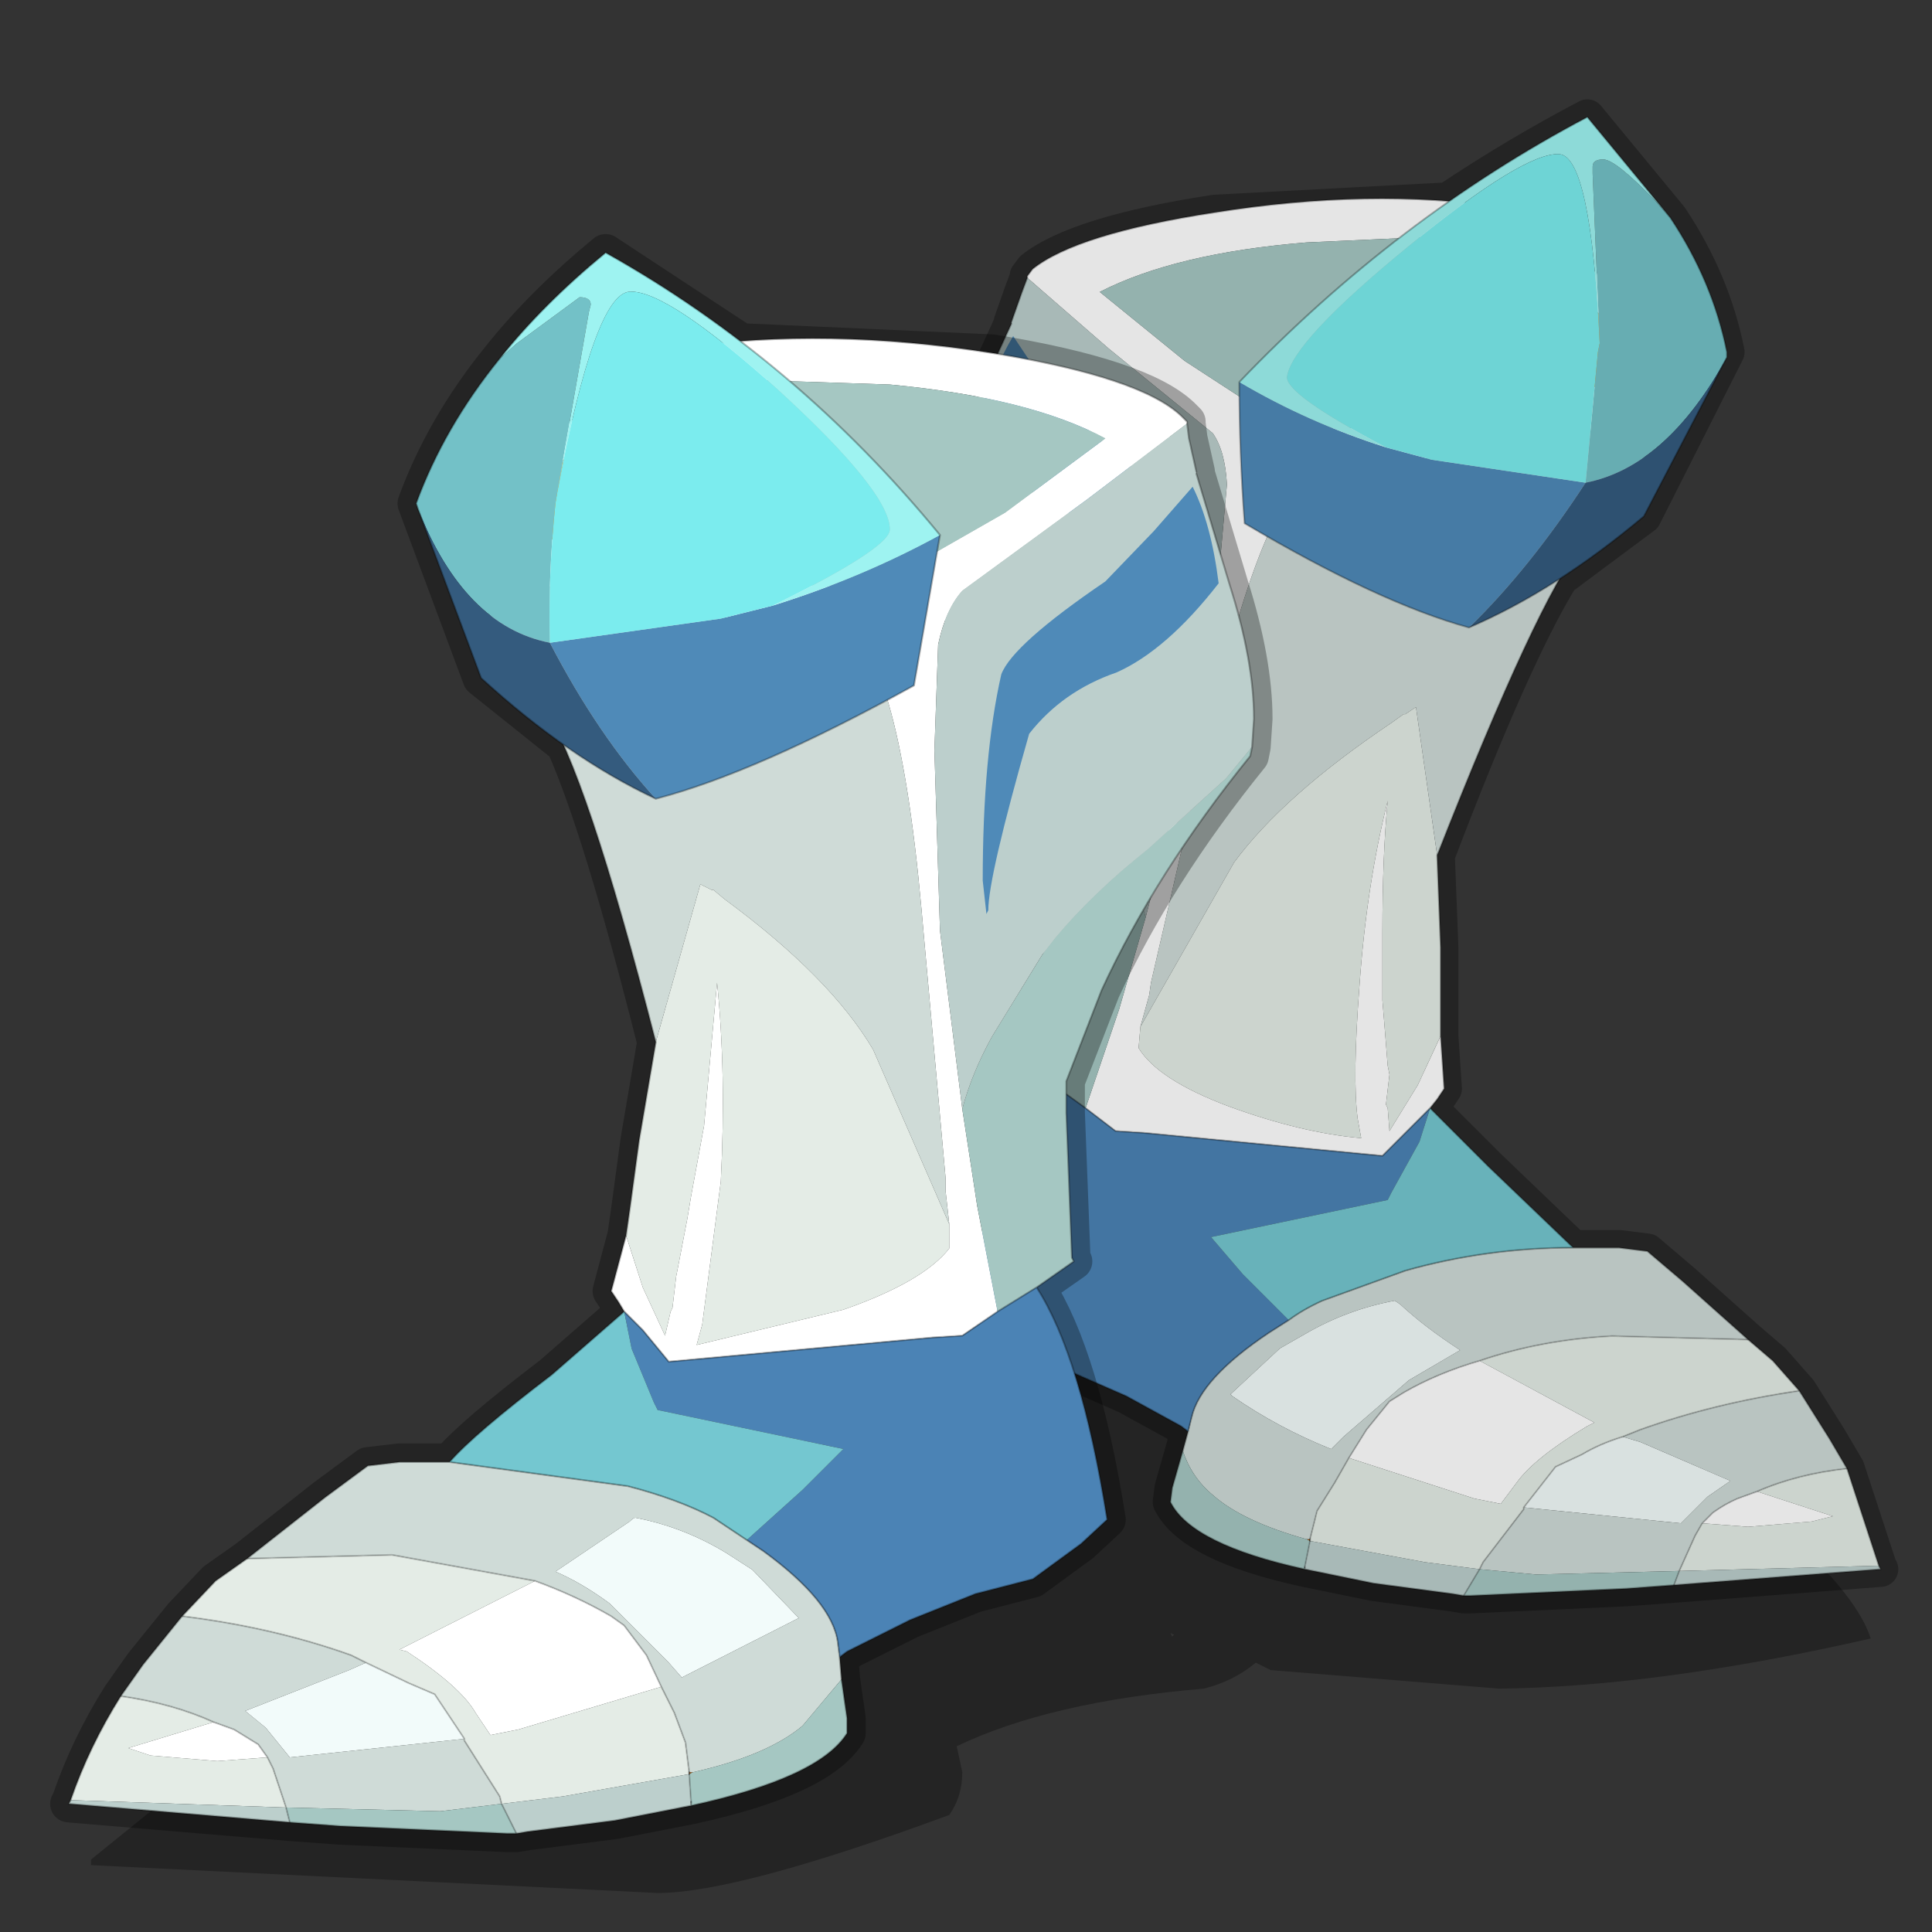 <?xml version="1.0" encoding="UTF-8" standalone="no"?>
<svg xmlns:xlink="http://www.w3.org/1999/xlink" height="520.0px" width="520.0px" xmlns="http://www.w3.org/2000/svg">
  <rect width="100%" height="100%" fill="#333333" stroke="none"/>
  <g transform="matrix(10.0, 0.0, 0.0, 10.0, 0.0, 0.0)">
    <use height="52.0" transform="matrix(1.0, 0.0, 0.0, 1.0, 0.0, 0.0)" width="52.0" xlink:href="#sprite0"/>
  </g>
  <defs>
    <g id="sprite0" transform="matrix(1.0, 0.0, 0.0, 1.0, 0.0, 0.0)">
      <use height="52.0" transform="matrix(1.0, 0.0, 0.0, 1.0, 0.0, 0.0)" width="52.0" xlink:href="#sprite1"/>
      <use height="14.25" transform="matrix(1.0, 0.0, 0.0, 1.0, 2.45, 36.7)" width="47.9" xlink:href="#shape1"/>
      <use height="42.85" transform="matrix(0.951, 0.0, 0.0, 0.951, 24.369, 2.674)" width="28.1" xlink:href="#sprite2"/>
      <use height="43.55" transform="matrix(1.0, 0.0, 0.0, 1.0, 1.35, 6.3)" width="32.9" xlink:href="#shape3"/>
    </g>
    <g id="sprite1" transform="matrix(1.0, 0.0, 0.0, 1.0, 0.0, 0.0)">
      <use height="52.0" transform="matrix(1.0, 0.0, 0.0, 1.0, 0.0, 0.0)" width="52.0" xlink:href="#shape0"/>
    </g>
    <g id="shape0" transform="matrix(1.0, 0.0, 0.0, 1.0, 0.0, 0.0)">
      <path d="M52.0 0.0 L52.0 52.0 0.0 52.0 0.0 0.0 52.0 0.0" fill="#ffba2e" fill-opacity="0.0" fill-rule="evenodd" stroke="none"/>
    </g>
    <g id="shape1" transform="matrix(1.0, 0.0, 0.0, 1.0, -2.45, -36.7)">
      <path d="M33.1 37.5 Q37.2 35.7 42.7 37.95 45.85 39.25 48.2 41.35 50.0 43.0 50.35 44.1 44.65 45.4 40.35 45.45 L34.2 44.95 33.8 44.75 Q33.2 45.25 32.4 45.45 28.25 45.8 25.75 47.0 L25.9 47.7 Q25.9 48.35 25.55 48.85 19.85 50.95 17.7 50.95 L2.45 50.2 2.45 50.05 4.55 48.35 7.35 46.35 10.55 44.85 13.75 43.5 20.95 39.35 Q25.85 36.75 29.65 36.75 31.75 36.8 33.1 37.5 M31.5 43.95 L31.55 44.05 31.6 44.0 31.5 43.95" fill="#000000" fill-opacity="0.302" fill-rule="evenodd" stroke="none"/>
    </g>
    <g id="sprite2" transform="matrix(1.0, 0.0, 0.0, 1.0, 0.4, 0.5)">
      <use height="42.85" transform="matrix(1.0, 0.0, 0.0, 1.0, -0.4, -0.5)" width="28.1" xlink:href="#shape2"/>
    </g>
    <g id="shape2" transform="matrix(1.0, 0.0, 0.0, 1.0, 0.4, 0.5)">
      <path d="M20.5 11.3 L18.15 13.05 Q16.8 15.25 14.65 20.9 L14.75 23.5 14.75 25.3 14.75 26.0 14.85 27.5 14.65 27.8 14.45 28.05 16.1 29.7 18.5 32.0 19.8 32.0 20.6 32.1 21.6 32.95 23.45 34.6 24.15 35.2 24.9 36.05 25.75 37.4 26.25 38.25 27.15 41.0 27.2 41.1 21.35 41.55 20.0 41.65 15.6 41.85 15.4 41.85 15.1 41.8 12.85 41.5 10.9 41.1 Q7.7 40.4 7.1 39.2 L7.15 38.8 7.45 37.75 7.6 37.2 7.4 37.05 5.85 36.2 4.25 35.5 2.8 35.15 1.7 34.2 1.1 33.55 Q2.4 29.2 3.8 27.4 L2.95 26.7 3.0 26.65 3.65 22.8 3.75 21.95 3.2 19.5 Q2.15 16.45 0.15 13.35 L0.1 13.1 0.15 12.35 Q0.4 10.8 1.25 8.8 L2.6 5.85 2.6 5.8 2.9 4.95 3.05 4.55 3.05 4.5 3.2 4.3 Q4.45 3.3 8.35 2.7 L14.95 2.35 Q16.9 1.05 18.9 0.0 L21.25 2.85 Q22.45 4.65 22.85 6.65 L20.5 11.3 Z" fill="none" stroke="#000000" stroke-linecap="round" stroke-linejoin="round" stroke-opacity="0.302" stroke-width="1.0"/>
      <path d="M21.9 7.3 L21.95 7.3 22.0 7.25 21.9 7.3" fill="#c99b07" fill-rule="evenodd" stroke="none"/>
      <path d="M12.9 8.8 L17.35 8.45 19.85 7.3 20.05 7.15 Q20.35 6.3 18.3 4.8 17.15 3.85 16.4 3.45 L16.3 3.4 Q14.55 5.35 12.9 8.8" fill="#be6d0a" fill-rule="evenodd" stroke="none"/>
      <path d="M11.05 40.25 L10.95 40.25 11.05 40.3 11.05 40.25" fill="#8f4700" fill-rule="evenodd" stroke="none"/>
      <path d="M21.9 7.3 L22.0 7.25 Q21.15 6.0 19.15 4.4 L17.4 3.15 16.85 2.85 16.5 2.55 Q12.75 2.0 8.35 2.7 4.45 3.3 3.2 4.3 L3.05 4.5 3.05 4.55 5.35 6.55 8.3 8.95 Q8.65 9.45 8.7 10.4 L8.45 13.2 7.6 18.0 6.4 22.65 5.65 25.25 4.7 28.05 5.55 28.7 6.35 28.75 13.1 29.4 13.95 28.55 14.45 28.05 14.65 27.8 14.85 27.5 14.75 26.0 14.1 27.4 13.3 28.7 13.25 28.05 13.2 27.95 13.3 27.1 13.25 26.85 13.15 25.6 13.1 25.0 13.1 23.1 Q13.1 20.9 13.25 19.35 12.65 21.75 12.45 24.6 12.25 27.2 12.4 28.35 L12.5 28.9 Q10.8 28.75 8.75 28.0 6.75 27.25 6.2 26.35 L6.25 25.75 6.5 24.85 6.55 24.5 8.2 17.35 Q9.8 10.3 11.45 9.8 L12.5 9.8 17.45 9.45 Q20.05 8.65 21.9 7.3 M16.3 3.4 L16.4 3.45 Q17.15 3.85 18.3 4.8 20.35 6.3 20.05 7.15 L19.85 7.3 17.35 8.45 12.9 8.8 11.2 8.8 10.8 8.75 10.4 8.7 9.65 8.3 7.5 6.9 5.1 4.95 Q7.25 3.85 10.95 3.55 L15.35 3.35 16.15 3.35 16.3 3.4 M15.85 35.2 Q14.65 35.55 13.7 36.1 L13.3 36.35 12.65 37.15 12.15 37.95 15.7 39.1 16.45 39.25 16.9 38.65 Q17.4 37.95 18.9 37.05 L19.1 36.95 15.85 35.2 M23.7 38.9 L23.15 39.1 Q22.8 39.25 22.45 39.5 L22.15 39.8 23.45 39.9 25.25 39.75 25.85 39.6 23.7 38.9" fill="#e5e5e5" fill-rule="evenodd" stroke="none"/>
      <path d="M13.45 33.5 Q12.1 33.75 10.9 34.45 L10.2 34.85 8.8 36.15 8.85 36.2 Q10.15 37.1 11.65 37.7 L12.0 37.35 13.85 35.75 15.3 34.9 Q14.3 34.25 13.6 33.6 L13.45 33.5 M19.9 37.35 Q19.25 37.55 18.75 37.85 L18.0 38.2 17.1 39.35 21.55 39.8 22.3 39.05 22.95 38.6 20.4 37.5 19.9 37.35" fill="#d9e1e0" fill-rule="evenodd" stroke="none"/>
      <path d="M14.65 20.9 L14.05 16.7 13.75 16.9 13.7 16.9 13.35 17.15 Q10.3 19.2 8.9 21.1 L6.25 25.75 6.2 26.35 Q6.75 27.25 8.75 28.0 10.8 28.75 12.5 28.9 L12.4 28.35 Q12.25 27.2 12.45 24.6 12.65 21.75 13.25 19.35 13.1 20.9 13.1 23.1 L13.1 25.0 13.15 25.6 13.25 26.85 13.3 27.1 13.2 27.95 13.25 28.05 13.3 28.7 14.1 27.4 14.75 26.0 14.75 25.3 14.75 23.5 14.65 20.9 M23.45 34.6 L19.6 34.5 Q17.6 34.6 15.85 35.2 L19.1 36.95 18.9 37.05 Q17.4 37.95 16.9 38.65 L16.45 39.25 15.7 39.1 12.15 37.95 11.75 38.65 11.25 39.45 11.05 40.25 11.05 40.3 14.3 40.9 15.85 41.1 15.95 40.9 17.1 39.4 17.1 39.35 18.0 38.2 18.75 37.85 Q19.25 37.55 19.9 37.35 L20.4 37.15 Q22.5 36.4 24.9 36.05 L24.15 35.2 23.45 34.6 M27.15 41.0 L26.25 38.25 Q24.85 38.4 23.7 38.9 L25.85 39.6 25.25 39.75 23.45 39.9 22.15 39.8 21.95 40.15 21.5 41.15 27.15 41.0" fill="#ccd4ce" fill-rule="evenodd" stroke="none"/>
      <path d="M21.95 7.3 L21.9 7.3 Q20.05 8.65 17.45 9.45 L12.5 9.8 11.45 9.8 Q9.8 10.3 8.2 17.35 L6.55 24.5 6.5 24.85 6.25 25.75 8.9 21.1 Q10.3 19.2 13.35 17.15 L13.7 16.9 13.75 16.9 14.05 16.7 14.65 20.9 Q17.5 13.65 18.75 12.1 20.05 10.5 21.95 7.3 M10.45 34.05 L9.9 34.4 Q7.95 35.7 7.7 36.8 L7.6 37.2 7.45 37.75 Q7.7 38.5 8.3 39.0 9.15 39.75 10.95 40.25 L11.05 40.25 11.25 39.45 11.75 38.65 12.15 37.95 12.65 37.15 13.3 36.35 13.7 36.1 Q14.65 35.55 15.85 35.2 17.6 34.6 19.6 34.5 L23.45 34.6 21.6 32.95 20.6 32.1 19.8 32.0 18.5 32.0 Q16.05 32.0 13.75 32.65 L11.4 33.5 Q10.85 33.75 10.45 34.05 M13.45 33.5 L13.6 33.6 Q14.3 34.25 15.3 34.9 L13.85 35.75 12.0 37.35 11.65 37.7 Q10.15 37.1 8.85 36.2 L8.8 36.15 10.2 34.85 10.9 34.45 Q12.1 33.75 13.45 33.5 M26.25 38.25 L25.75 37.4 24.9 36.05 Q22.5 36.4 20.4 37.15 L19.9 37.35 20.4 37.5 22.95 38.6 22.3 39.05 21.55 39.8 17.1 39.35 17.1 39.4 15.95 40.9 15.85 41.1 17.45 41.25 21.5 41.15 21.95 40.15 22.15 39.8 22.45 39.5 Q22.8 39.25 23.15 39.1 L23.7 38.9 Q24.85 38.4 26.25 38.25" fill="#b9c4c1" fill-rule="evenodd" stroke="none"/>
      <path d="M12.9 8.8 Q14.55 5.35 16.3 3.4 L16.15 3.35 15.35 3.35 10.95 3.55 Q7.25 3.85 5.1 4.95 L7.5 6.9 9.65 8.3 10.4 8.7 10.8 8.75 11.2 8.8 12.9 8.8 M6.4 22.65 L5.85 20.8 4.85 18.6 4.55 18.15 Q3.8 17.0 2.5 15.8 L0.65 13.9 0.1 13.1 0.15 13.35 Q2.15 16.45 3.2 19.5 L3.75 21.95 3.65 22.8 3.0 26.65 2.95 26.7 3.8 27.4 4.7 28.05 5.65 25.25 6.4 22.65 M10.95 40.25 Q9.15 39.75 8.3 39.0 7.7 38.5 7.45 37.75 L7.15 38.8 7.1 39.2 Q7.7 40.4 10.9 41.1 L10.9 41.05 11.05 40.3 10.95 40.25 M15.4 41.85 L15.6 41.85 20.0 41.65 21.35 41.55 21.5 41.15 17.45 41.25 15.85 41.1 15.4 41.85" fill="#94b2ae" fill-rule="evenodd" stroke="none"/>
      <path d="M3.05 4.55 L2.9 4.95 2.6 5.8 2.6 5.85 1.25 8.8 Q0.4 10.8 0.15 12.35 L0.1 13.1 0.65 13.9 2.5 15.8 Q3.8 17.0 4.55 18.15 L4.85 18.6 5.85 20.8 6.4 22.65 7.6 18.0 8.45 13.2 8.7 10.4 Q8.65 9.45 8.3 8.95 L5.35 6.55 3.05 4.55 M11.05 40.3 L10.9 41.05 10.9 41.1 12.85 41.5 15.1 41.8 15.4 41.85 15.85 41.1 14.3 40.9 11.05 40.3 M21.35 41.55 L27.2 41.1 27.15 41.0 21.5 41.15 21.35 41.55" fill="#a8b9b7" fill-rule="evenodd" stroke="none"/>
      <path d="M4.7 28.05 L3.8 27.4 Q2.4 29.2 1.1 33.55 L1.7 34.2 2.8 35.15 4.25 35.5 5.85 36.2 7.4 37.05 7.6 37.2 7.7 36.8 Q7.95 35.7 9.9 34.4 L10.45 34.05 9.15 32.75 8.25 31.7 13.25 30.65 13.35 30.45 14.15 29.0 14.45 28.05 13.95 28.55 13.1 29.4 6.35 28.75 5.55 28.7 4.7 28.05" fill="#4375a2" fill-rule="evenodd" stroke="none"/>
      <path d="M14.45 28.05 L14.15 29.0 13.35 30.45 13.25 30.65 8.25 31.7 9.15 32.75 10.45 34.05 Q10.85 33.75 11.4 33.5 L13.75 32.65 Q16.05 32.0 18.5 32.0 L16.1 29.7 14.45 28.05" fill="#68b2ba" fill-rule="evenodd" stroke="none"/>
      <path d="M22.0 7.25 L21.95 7.3 Q20.05 10.5 18.75 12.1 17.5 13.65 14.65 20.9 L14.75 23.5 14.75 25.3 14.75 26.0 14.85 27.5 14.65 27.8 14.45 28.05 16.1 29.7 18.5 32.0 Q16.05 32.0 13.75 32.65 L11.4 33.5 Q10.85 33.75 10.45 34.05 L9.9 34.4 Q7.95 35.7 7.7 36.8 L7.6 37.2 7.4 37.05 5.85 36.2 4.25 35.5 2.8 35.15 1.7 34.2 1.1 33.55 Q2.4 29.2 3.8 27.4 L2.95 26.7 3.0 26.65 3.65 22.8 3.75 21.95 3.2 19.5 Q2.15 16.45 0.15 13.35 L0.1 13.1 0.15 12.35 Q0.4 10.8 1.25 8.8 L2.6 5.85 M3.05 4.55 L3.05 4.5 3.2 4.3 Q4.45 3.3 8.35 2.7 12.75 2.0 16.5 2.55 L16.85 2.85 17.4 3.15 19.15 4.4 Q21.15 6.0 22.0 7.25 M2.6 5.8 L2.9 4.95 3.05 4.55 M3.8 27.4 L4.7 28.05 5.55 28.7 6.35 28.75 13.1 29.4 13.95 28.55 14.45 28.05 M18.5 32.0 L19.8 32.0 20.6 32.1 21.6 32.95 23.45 34.6 M7.45 37.75 L7.6 37.2 M10.9 41.1 Q7.7 40.4 7.1 39.2 L7.15 38.8 7.45 37.75 M11.05 40.3 L11.05 40.25 M10.9 41.05 L10.9 41.1 12.85 41.5 15.1 41.8 15.4 41.85 15.6 41.85 20.0 41.65 21.35 41.55 27.2 41.1 27.15 41.0 26.25 38.25 25.75 37.4 24.9 36.05 24.15 35.2 23.45 34.6" fill="none" stroke="#000000" stroke-linecap="round" stroke-linejoin="round" stroke-opacity="0.302" stroke-width="0.05"/>
      <path d="M23.45 34.6 L19.6 34.5 Q17.6 34.6 15.85 35.2 14.65 35.55 13.7 36.1 L13.3 36.35 12.65 37.15 12.15 37.95 11.75 38.65 11.25 39.45 11.05 40.25 M11.05 40.3 L10.9 41.05 M19.9 37.35 Q19.25 37.55 18.75 37.85 L18.0 38.2 17.1 39.35 17.1 39.4 15.95 40.9 15.85 41.1 15.4 41.85 M24.9 36.05 Q22.5 36.4 20.4 37.15 L19.9 37.35 M22.15 39.8 L22.45 39.5 Q22.8 39.25 23.15 39.1 L23.7 38.9 M22.15 39.8 L21.95 40.15 21.5 41.15 M21.35 41.55 L21.5 41.15 M26.25 38.25 Q24.85 38.4 23.7 38.9" fill="none" stroke="#000000" stroke-linecap="round" stroke-linejoin="round" stroke-opacity="0.2" stroke-width="0.05"/>
      <path d="M21.25 2.85 L20.85 2.4 Q19.7 1.2 19.35 1.2 19.05 1.2 19.05 1.4 L19.05 1.6 19.25 6.4 19.2 6.65 18.85 10.35 Q21.15 9.9 22.85 6.8 L22.85 6.65 Q22.45 4.65 21.25 2.85" fill="#67adb2" fill-rule="evenodd" stroke="none"/>
      <path d="M13.2 9.35 Q11.0 8.65 9.05 7.5 9.05 9.5 9.2 11.5 13.0 13.75 15.55 14.45 17.25 12.8 18.85 10.35 L14.5 9.7 13.2 9.35 M4.6 8.7 L3.45 7.4 2.65 6.2 Q2.05 7.2 1.6 8.75 2.75 10.55 3.95 11.1 5.3 11.6 6.0 12.75 6.55 16.55 6.4 17.4 L6.45 17.5 6.7 16.6 Q7.15 13.35 7.0 11.2 6.75 10.4 4.6 8.7" fill="#467ba5" fill-rule="evenodd" stroke="none"/>
      <path d="M22.85 6.8 Q21.15 9.9 18.85 10.35 17.25 12.8 15.55 14.45 18.0 13.4 20.5 11.3 L22.85 6.8" fill="#2e5171" fill-rule="evenodd" stroke="none"/>
      <path d="M19.25 6.4 L19.05 1.6 19.05 1.4 Q19.05 1.2 19.35 1.2 19.7 1.2 20.85 2.4 L21.25 2.85 18.9 0.0 Q13.5 2.85 9.05 7.5 11.0 8.65 13.2 9.35 10.35 7.85 10.4 7.35 10.55 6.35 13.85 3.65 17.1 1.0 18.1 1.05 19.0 1.1 19.25 6.4" fill="#8ddad8" fill-rule="evenodd" stroke="none"/>
      <path d="M18.85 10.35 L19.2 6.65 19.25 6.4 Q19.0 1.1 18.1 1.05 17.1 1.0 13.85 3.65 10.55 6.35 10.4 7.35 10.35 7.85 13.2 9.35 L14.5 9.7 18.85 10.35" fill="#6ed4d5" fill-rule="evenodd" stroke="none"/>
      <path d="M21.25 2.85 Q22.45 4.65 22.85 6.65 L22.85 6.8 20.5 11.3 Q18.0 13.4 15.55 14.45 13.0 13.75 9.2 11.5 9.05 9.5 9.05 7.5 13.5 2.85 18.9 0.0 L21.25 2.85 Z" fill="none" stroke="#000000" stroke-linecap="round" stroke-linejoin="round" stroke-opacity="0.302" stroke-width="0.05"/>
    </g>
    <g id="shape3" transform="matrix(1.0, 0.0, 0.0, 1.0, -1.35, -6.3)">
      <path d="M12.95 18.25 L15.2 20.05 Q16.2 22.3 17.65 28.05 L17.2 30.7 16.95 32.55 16.85 33.25 16.45 34.75 16.65 35.05 16.8 35.3 14.85 37.0 Q12.75 38.6 12.1 39.35 L10.75 39.35 9.9 39.45 8.75 40.3 6.65 41.95 5.8 42.55 4.9 43.5 3.85 44.8 3.25 45.65 Q2.4 47.0 1.9 48.45 L1.85 48.55 7.8 49.05 9.15 49.15 13.65 49.35 13.9 49.35 14.2 49.3 16.55 49.0 18.6 48.6 Q22.05 47.85 22.8 46.65 L22.8 46.25 22.65 45.2 22.6 44.6 22.8 44.45 24.5 43.6 26.25 42.9 27.8 42.5 29.1 41.55 29.8 40.9 Q29.1 36.5 27.9 34.65 L28.9 33.95 28.85 33.85 28.7 29.95 28.7 29.1 29.65 26.65 Q31.1 23.5 33.65 20.35 L33.7 20.1 33.75 19.35 Q33.75 17.8 33.1 15.75 L32.2 12.75 32.2 12.7 32.0 11.8 31.95 11.4 31.95 11.35 31.8 11.2 Q30.7 10.15 26.7 9.5 L19.95 9.2 16.3 6.8 Q14.6 8.2 13.45 9.65 11.95 11.5 11.2 13.55 L12.95 18.25 Z" fill="none" stroke="#000000" stroke-linecap="round" stroke-linejoin="round" stroke-opacity="0.302" stroke-width="1.0"/>
      <path d="M12.05 14.2 L12.1 14.2 12.05 14.2" fill="#e0ad08" fill-rule="evenodd" stroke="none"/>
      <path d="M21.15 15.75 L16.6 15.35 14.2 14.2 14.05 14.05 Q13.85 13.2 16.15 11.65 17.45 10.7 18.35 10.3 L18.4 10.25 Q19.95 12.25 21.15 15.75" fill="#d47a0c" fill-rule="evenodd" stroke="none"/>
      <path d="M18.55 47.7 L18.65 47.7 18.55 47.75 18.55 47.7" fill="#a05001" fill-rule="evenodd" stroke="none"/>
      <path d="M12.05 14.2 Q13.1 12.9 15.4 11.3 16.4 10.5 17.35 10.0 L17.95 9.65 18.35 9.35 Q22.25 8.8 26.7 9.5 30.7 10.15 31.8 11.2 L31.95 11.35 31.95 11.4 29.25 13.45 25.9 15.9 Q25.45 16.4 25.25 17.35 L25.15 20.2 25.3 25.05 25.9 29.85 26.3 32.45 26.85 35.3 25.9 35.95 25.1 36.0 18.0 36.65 17.3 35.8 16.8 35.3 16.65 35.05 16.45 34.75 16.85 33.25 17.3 34.65 17.9 35.95 18.05 35.3 18.1 35.2 18.2 34.35 18.25 34.1 18.5 32.8 18.6 32.2 18.95 30.3 19.3 26.45 Q19.55 28.9 19.4 31.8 L18.9 35.65 18.75 36.2 22.7 35.25 Q24.85 34.5 25.55 33.6 L25.55 32.95 25.45 32.05 25.45 31.7 24.8 24.45 Q24.15 17.25 22.55 16.75 L21.45 16.75 16.4 16.4 Q13.85 15.6 12.1 14.2 L12.05 14.2 M18.4 10.25 L18.35 10.3 Q17.45 10.7 16.15 11.65 13.85 13.2 14.05 14.05 L14.2 14.2 16.6 15.35 21.15 15.75 22.9 15.75 23.3 15.7 23.8 15.65 24.6 15.2 27.05 13.8 29.75 11.8 Q27.7 10.7 23.95 10.35 L19.45 10.2 18.6 10.2 18.4 10.25 M14.4 42.55 Q15.5 42.95 16.45 43.5 L16.8 43.75 17.4 44.55 17.8 45.4 13.95 46.55 13.2 46.7 12.8 46.1 Q12.4 45.4 10.95 44.45 L10.75 44.4 14.4 42.55 M5.75 46.35 L6.3 46.55 6.95 46.95 7.2 47.3 5.85 47.4 4.05 47.25 3.45 47.05 5.75 46.35" fill="#ffffff" fill-rule="evenodd" stroke="none"/>
      <path d="M17.1 40.85 Q18.4 41.1 19.55 41.8 L20.25 42.25 21.5 43.55 21.4 43.6 18.35 45.15 18.0 44.75 16.4 43.15 Q15.65 42.6 14.95 42.3 L16.95 40.95 Q17.05 40.85 17.1 40.85 M9.85 44.75 L11.0 45.3 11.7 45.6 12.5 46.8 7.8 47.3 7.15 46.5 6.6 46.05 9.4 44.95 9.85 44.75" fill="#f2fbfa" fill-rule="evenodd" stroke="none"/>
      <path d="M25.55 32.95 L25.55 33.6 Q24.85 34.5 22.7 35.25 L18.75 36.2 18.9 35.65 19.4 31.8 Q19.55 28.9 19.3 26.45 L18.95 30.3 18.6 32.2 18.5 32.8 18.25 34.1 18.2 34.35 18.1 35.2 18.05 35.3 17.9 35.95 17.3 34.65 16.85 33.25 16.95 32.55 17.2 30.7 17.65 28.05 18.85 23.8 19.15 23.95 19.2 23.95 19.5 24.2 Q22.35 26.3 23.5 28.25 L25.55 32.95 M1.9 48.45 Q2.4 47.0 3.25 45.65 4.65 45.85 5.75 46.35 L3.45 47.05 4.05 47.25 5.85 47.4 7.2 47.3 7.35 47.6 7.7 48.65 1.9 48.45 M4.9 43.5 L5.8 42.55 6.65 41.95 10.55 41.85 14.4 42.55 10.75 44.4 10.95 44.45 Q12.4 45.4 12.8 46.1 L13.2 46.7 13.95 46.55 17.8 45.4 18.15 46.1 18.45 46.9 18.55 47.7 18.55 47.75 15.15 48.35 13.5 48.55 13.45 48.35 12.5 46.85 12.5 46.8 11.7 45.6 11.0 45.3 9.85 44.75 9.45 44.55 Q7.35 43.8 4.9 43.5" fill="#e4ece6" fill-rule="evenodd" stroke="none"/>
      <path d="M12.1 14.2 Q13.85 15.6 16.4 16.4 L21.45 16.75 22.55 16.75 Q24.15 17.25 24.8 24.45 L25.45 31.7 25.45 32.05 25.55 32.95 23.5 28.25 Q22.35 26.3 19.5 24.2 L19.2 23.95 19.15 23.95 18.85 23.8 17.65 28.05 Q15.75 20.65 14.65 19.1 13.55 17.45 12.05 14.2 L12.1 14.2 M22.6 44.6 L22.65 45.2 21.6 46.45 Q20.65 47.25 18.65 47.7 L18.55 47.7 18.45 46.9 18.15 46.1 17.8 45.4 17.4 44.55 16.8 43.75 16.45 43.5 Q15.5 42.95 14.4 42.55 L10.55 41.85 6.65 41.95 8.75 40.3 9.9 39.45 10.75 39.35 12.1 39.35 16.9 40.0 Q18.25 40.35 19.2 40.85 L20.1 41.45 20.55 41.75 Q22.4 43.1 22.55 44.2 L22.6 44.6 M3.25 45.65 L3.85 44.8 4.9 43.5 Q7.35 43.8 9.45 44.55 L9.85 44.75 9.4 44.95 6.6 46.05 7.15 46.5 7.8 47.3 12.5 46.8 12.5 46.85 13.45 48.35 13.5 48.55 11.85 48.75 7.7 48.65 7.35 47.6 7.2 47.3 6.95 46.95 6.3 46.55 5.75 46.35 Q4.65 45.85 3.25 45.65 M17.1 40.85 Q17.05 40.85 16.95 40.95 L14.95 42.3 Q15.65 42.6 16.4 43.15 L18.0 44.75 18.35 45.15 21.4 43.6 21.5 43.55 20.25 42.25 19.55 41.8 Q18.4 41.1 17.1 40.85" fill="#cfdbd7" fill-rule="evenodd" stroke="none"/>
      <path d="M26.85 35.3 L26.3 32.45 25.9 29.85 Q26.15 28.9 26.7 27.9 L28.05 25.7 28.4 25.25 Q29.4 24.05 30.9 22.85 L33.0 20.95 33.7 20.1 33.65 20.35 Q31.1 23.5 29.65 26.65 L28.7 29.1 28.7 29.95 28.85 33.85 28.9 33.95 27.9 34.65 26.85 35.3 M22.65 45.2 L22.8 46.25 22.8 46.65 Q22.05 47.85 18.6 48.6 L18.6 48.5 18.55 47.75 18.65 47.7 Q20.65 47.25 21.6 46.45 L22.65 45.2 M13.9 49.35 L13.65 49.35 9.15 49.15 7.8 49.05 7.7 48.65 11.85 48.75 13.5 48.55 13.9 49.35 M21.15 15.75 Q19.95 12.25 18.4 10.25 L18.6 10.2 19.45 10.2 23.95 10.35 Q27.7 10.7 29.75 11.8 L27.05 13.8 24.6 15.2 23.8 15.65 23.3 15.7 22.9 15.75 21.15 15.75" fill="#a5c7c2" fill-rule="evenodd" stroke="none"/>
      <path d="M25.9 29.85 L25.3 25.05 25.15 20.2 25.25 17.35 Q25.45 16.4 25.9 15.9 L29.25 13.45 31.95 11.4 32.0 11.8 32.2 12.7 32.2 12.75 33.1 15.75 Q33.75 17.8 33.75 19.35 L33.7 20.1 33.0 20.95 30.9 22.85 Q29.4 24.05 28.4 25.25 L28.05 25.7 26.7 27.9 Q26.15 28.9 25.9 29.85 M18.6 48.6 L16.55 49.0 14.2 49.3 13.9 49.35 13.5 48.55 15.15 48.35 18.55 47.75 18.6 48.5 18.6 48.6 M7.8 49.05 L1.85 48.55 1.9 48.45 7.7 48.65 7.8 49.05" fill="#bccfcc" fill-rule="evenodd" stroke="none"/>
      <path d="M16.8 35.3 L17.3 35.8 18.0 36.65 25.1 36.0 25.9 35.95 26.85 35.3 27.9 34.65 Q29.1 36.5 29.8 40.9 L29.1 41.55 27.8 42.5 26.25 42.9 24.5 43.6 22.8 44.45 22.6 44.6 22.55 44.2 Q22.4 43.1 20.55 41.75 L20.1 41.45 21.6 40.1 22.7 39.0 17.7 37.95 17.6 37.75 17.0 36.3 16.8 35.3" fill="#4b83b5" fill-rule="evenodd" stroke="none"/>
      <path d="M12.1 39.35 Q12.75 38.6 14.85 37.0 L16.8 35.3 17.0 36.3 17.6 37.75 17.7 37.95 22.7 39.0 21.6 40.1 20.1 41.45 19.2 40.85 Q18.25 40.35 16.9 40.0 L12.1 39.35" fill="#74c7d0" fill-rule="evenodd" stroke="none"/>
      <path d="M31.95 11.4 L31.95 11.35 31.8 11.2 Q30.7 10.15 26.7 9.5 22.25 8.8 18.35 9.35 L17.95 9.65 17.35 10.0 Q16.4 10.5 15.4 11.3 13.1 12.9 12.05 14.2 13.55 17.45 14.65 19.1 15.75 20.65 17.65 28.05 L17.2 30.7 16.95 32.55 16.85 33.25 16.45 34.75 16.65 35.05 16.8 35.3 17.3 35.8 18.0 36.65 25.1 36.0 25.9 35.95 26.85 35.3 M31.95 11.4 L32.0 11.8 32.2 12.7 M32.2 12.75 L33.1 15.75 Q33.75 17.8 33.75 19.35 L33.7 20.1 33.65 20.35 Q31.1 23.5 29.65 26.65 L28.7 29.1 28.7 29.95 28.85 33.85 28.9 33.95 27.9 34.65 Q29.1 36.5 29.8 40.9 L29.1 41.55 27.8 42.5 26.25 42.9 24.5 43.6 22.8 44.45 22.6 44.6 22.65 45.2 22.8 46.25 22.8 46.65 Q22.05 47.85 18.6 48.6 L16.55 49.0 14.2 49.3 13.9 49.35 13.65 49.35 9.15 49.15 7.8 49.05 1.85 48.55 1.9 48.45 Q2.4 47.0 3.25 45.65 L3.85 44.8 4.9 43.5 5.8 42.55 6.65 41.95 8.75 40.3 9.9 39.45 10.75 39.35 12.1 39.35 Q12.75 38.6 14.85 37.0 L16.8 35.3 M20.1 41.45 L20.55 41.75 Q22.4 43.1 22.55 44.2 L22.6 44.6 M27.9 34.65 L26.85 35.3 M20.1 41.45 L19.2 40.85 Q18.25 40.35 16.9 40.0 L12.1 39.35 M18.55 47.75 L18.55 47.7 M18.6 48.5 L18.6 48.6" fill="none" stroke="#000000" stroke-linecap="round" stroke-linejoin="round" stroke-opacity="0.302" stroke-width="0.05"/>
      <path d="M6.65 41.95 L10.55 41.85 14.4 42.55 Q15.5 42.95 16.45 43.5 L16.8 43.75 17.4 44.55 17.8 45.4 18.15 46.1 18.45 46.9 18.55 47.7 M18.55 47.75 L18.6 48.5 M9.85 44.75 L11.0 45.3 11.7 45.6 12.5 46.8 12.5 46.85 13.45 48.35 13.5 48.55 13.9 49.35 M4.9 43.5 Q7.35 43.8 9.45 44.55 L9.85 44.75 M7.2 47.3 L6.95 46.95 6.3 46.55 5.75 46.35 M7.2 47.3 L7.35 47.6 7.7 48.65 M7.8 49.05 L7.7 48.65 M3.25 45.65 Q4.65 45.85 5.75 46.35" fill="none" stroke="#000000" stroke-linecap="round" stroke-linejoin="round" stroke-opacity="0.2" stroke-width="0.05"/>
      <path d="M13.45 9.65 L13.9 9.25 15.6 8.0 Q15.9 8.0 15.9 8.2 L15.85 8.4 15.0 13.25 14.95 13.55 Q14.75 15.45 14.8 17.3 12.5 16.85 11.25 13.7 L11.2 13.55 Q11.95 11.5 13.45 9.65" fill="#73c1c7" fill-rule="evenodd" stroke="none"/>
      <path d="M20.8 16.3 Q23.2 15.55 25.3 14.4 L24.6 18.45 Q20.35 20.8 17.65 21.5 16.1 19.8 14.8 17.3 L19.4 16.65 20.8 16.3 M29.75 15.65 L31.05 14.3 32.1 13.1 Q32.6 14.1 32.8 15.7 31.4 17.5 30.05 18.1 28.6 18.6 27.7 19.75 26.6 23.6 26.6 24.5 L26.55 24.6 26.45 23.7 Q26.45 20.35 26.95 18.15 27.25 17.35 29.75 15.65" fill="#4f8ab8" fill-rule="evenodd" stroke="none"/>
      <path d="M11.25 13.7 Q12.5 16.85 14.8 17.3 16.1 19.8 17.65 21.5 15.3 20.4 12.95 18.25 L11.25 13.7" fill="#345b7e" fill-rule="evenodd" stroke="none"/>
      <path d="M15.0 13.25 L15.85 8.4 15.9 8.2 Q15.9 8.0 15.6 8.0 L13.9 9.25 13.45 9.65 Q14.6 8.2 16.3 6.8 21.4 9.65 25.3 14.4 23.2 15.55 20.8 16.3 23.95 14.75 23.95 14.25 23.95 13.25 20.95 10.5 17.95 7.8 16.95 7.85 16.0 7.9 15.0 13.25" fill="#9ef3f1" fill-rule="evenodd" stroke="none"/>
      <path d="M14.8 17.3 Q14.75 15.45 14.95 13.55 L15.0 13.25 Q16.0 7.9 16.95 7.85 17.95 7.8 20.95 10.5 23.95 13.25 23.95 14.25 23.95 14.75 20.8 16.3 L19.4 16.65 14.8 17.3" fill="#7becee" fill-rule="evenodd" stroke="none"/>
      <path d="M13.45 9.65 Q11.95 11.5 11.2 13.55 L11.25 13.7 12.95 18.25 Q15.3 20.4 17.65 21.5 20.35 20.8 24.6 18.45 L25.3 14.4 Q21.4 9.65 16.3 6.8 14.6 8.2 13.45 9.65 Z" fill="none" stroke="#000000" stroke-linecap="round" stroke-linejoin="round" stroke-opacity="0.302" stroke-width="0.05"/>
    </g>
  </defs>
</svg>
